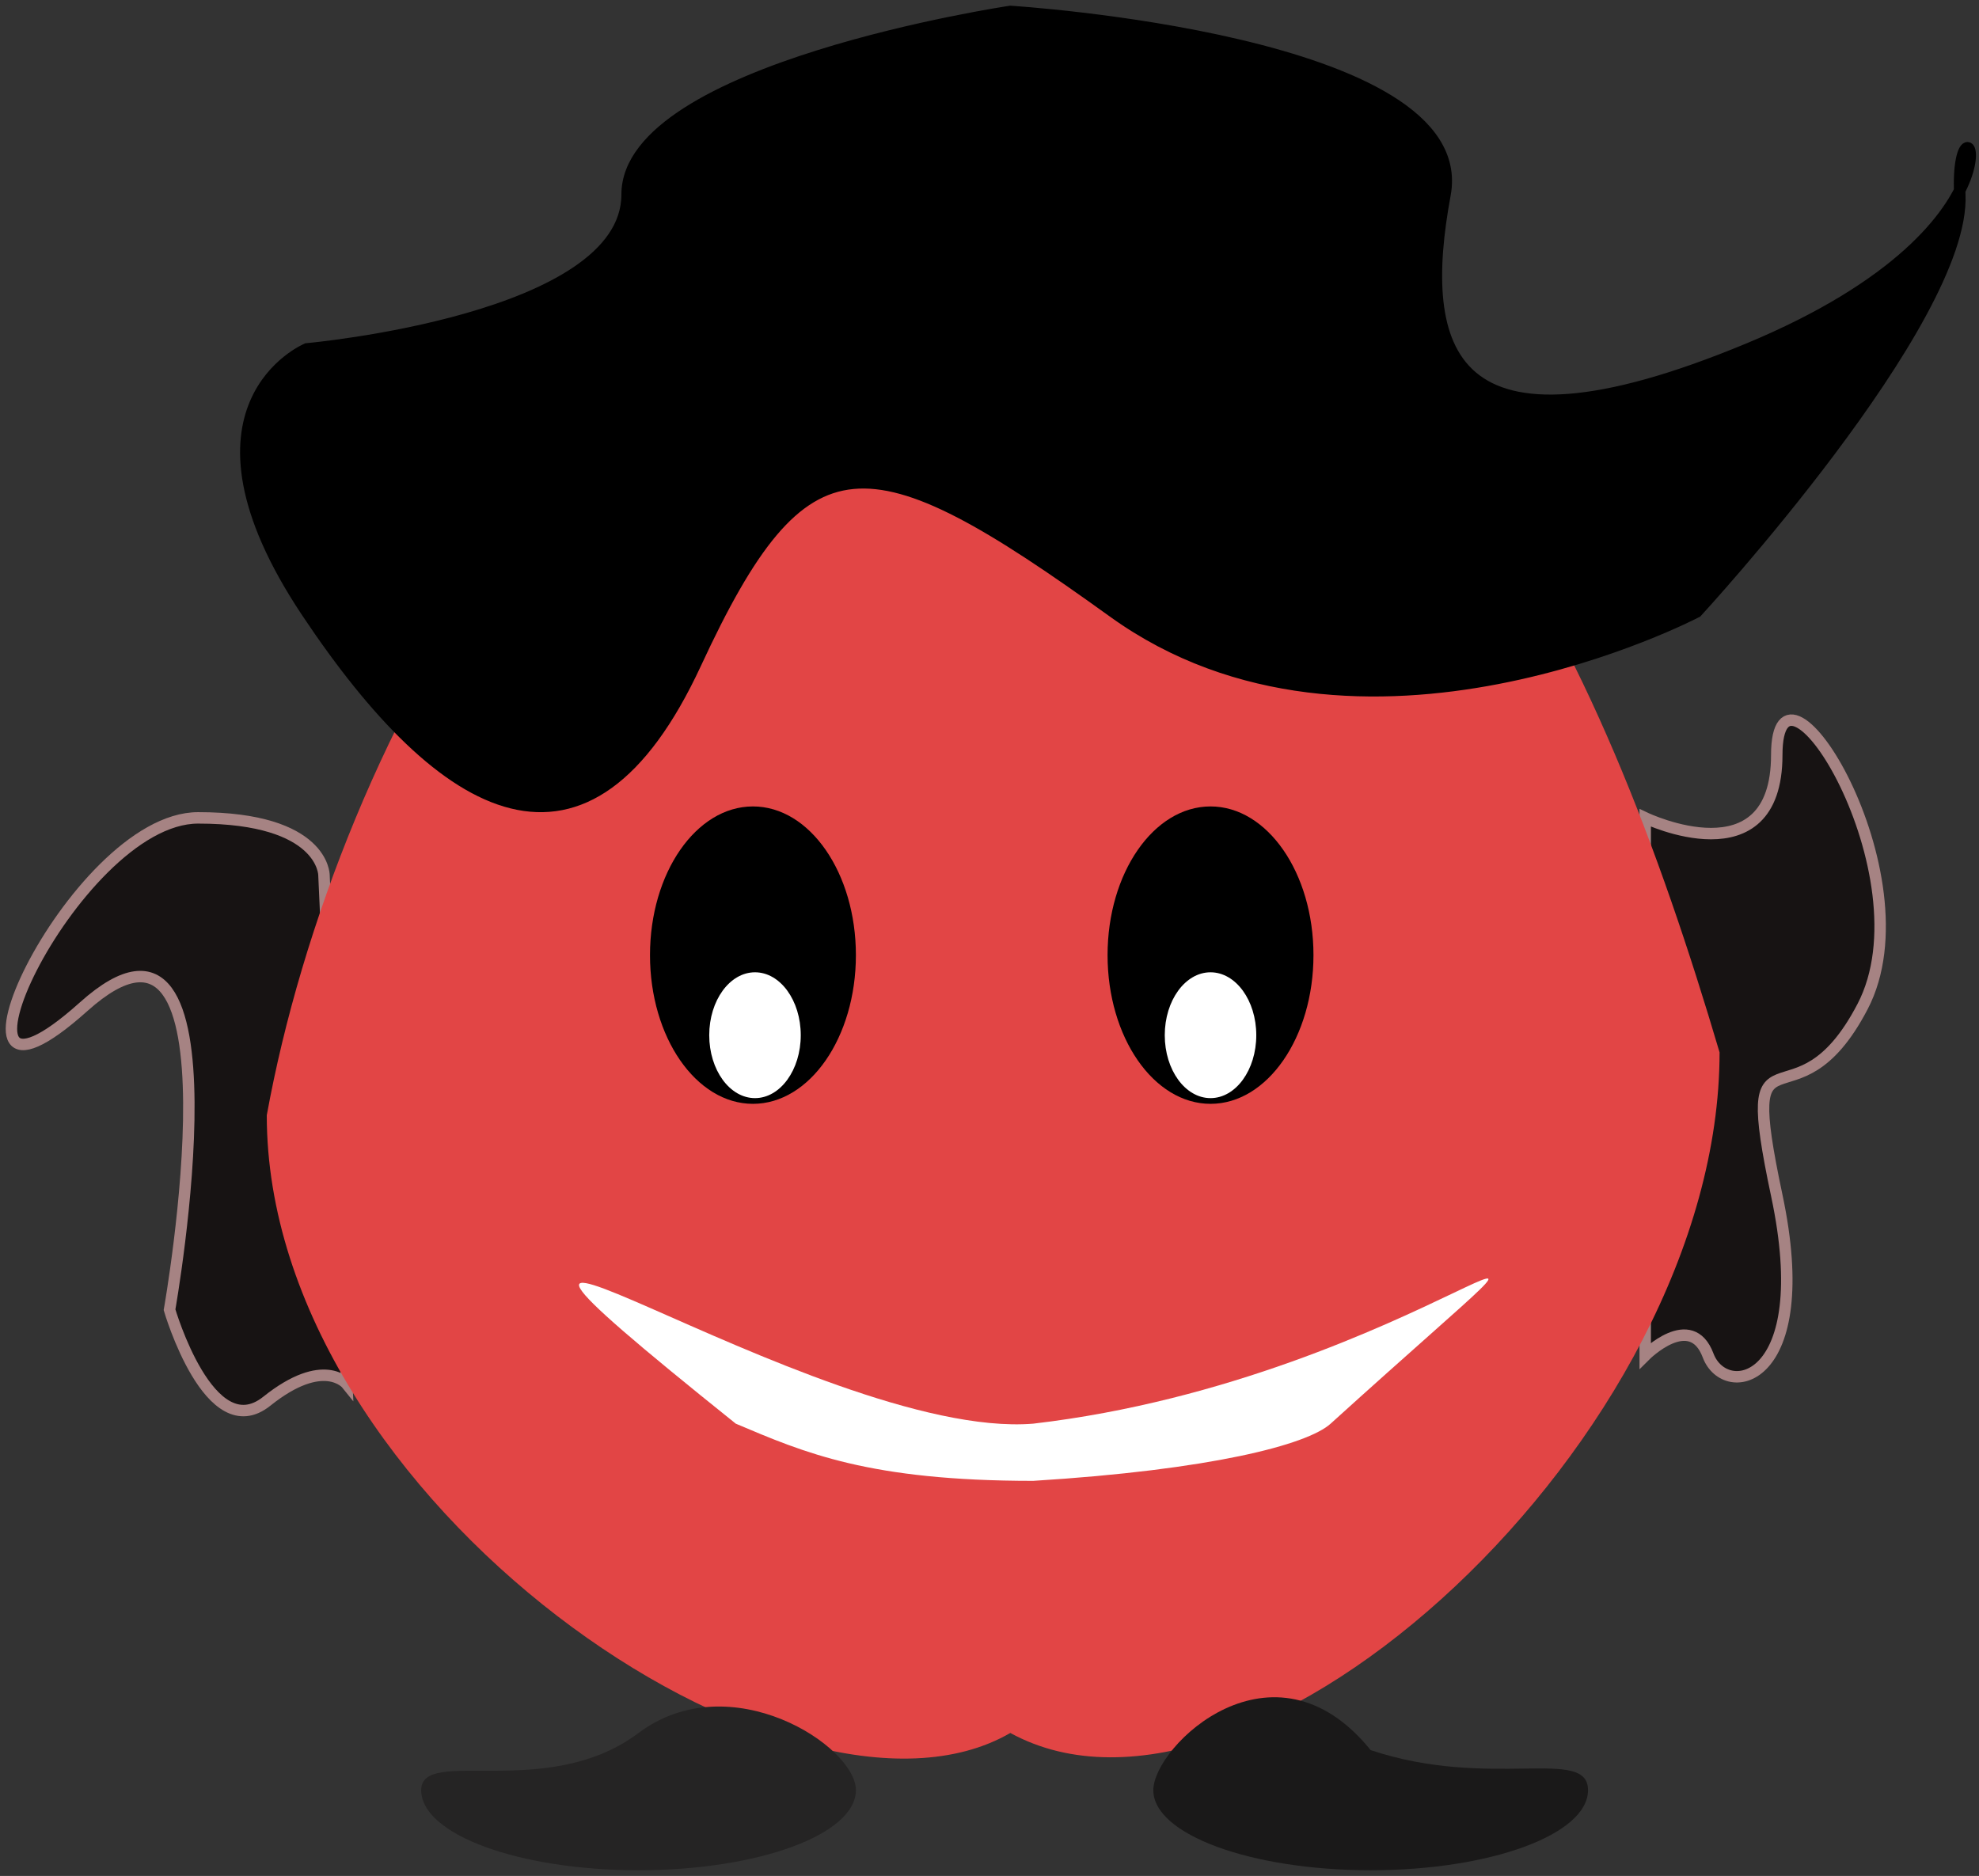 <svg width="173" height="164" viewBox="0 0 173 164" fill="none" xmlns="http://www.w3.org/2000/svg">
<rect x="0" y="0" width="173" height="164" fill="#333333" stroke="none"/>
<g id="redcharsmile">
<g id="Vector 2">
<path d="M155.321 66C155.321 77 143.821 71.5 143.821 71.5V118.5C143.821 118.5 147.821 114.5 149.321 118.5C150.821 122.5 158.821 121 155.321 104.5C151.821 88 156.821 99.5 162.821 88C168.821 76.5 155.321 55 155.321 66Z" fill="#171313"/>
<path d="M17.321 71.5C28.321 71.5 28.321 76.5 28.321 76.5L30.321 121C30.321 121 28.321 118.5 23.321 122.5C18.321 126.5 14.821 114.5 14.821 114.5C14.821 114.5 21.821 75 7.321 88C-7.179 101 6.321 71.5 17.321 71.5Z" fill="#171313"/>
<path d="M155.321 66C155.321 77 143.821 71.5 143.821 71.5V118.5C143.821 118.5 147.821 114.5 149.321 118.5C150.821 122.5 158.821 121 155.321 104.5C151.821 88 156.821 99.5 162.821 88C168.821 76.5 155.321 55 155.321 66Z" stroke="#A68383"/>
<path d="M17.321 71.5C28.321 71.5 28.321 76.5 28.321 76.5L30.321 121C30.321 121 28.321 118.5 23.321 122.5C18.321 126.5 14.821 114.5 14.821 114.5C14.821 114.5 21.821 75 7.321 88C-7.179 101 6.321 71.5 17.321 71.5Z" stroke="#A68383"/>
</g>
<path id="Ellipse 1" d="M150.321 92C150.321 125.689 109.321 163 88.321 151.5C69.321 162.5 23.321 131.189 23.321 97.5C29.321 64.5 53.251 20.5 88.321 20.5C123.391 20.5 139.821 56.5 150.321 92Z" fill="#E24545"/>
<g id="Vector 1">
<path d="M26.821 30.5C26.821 30.5 54.821 28 54.821 17C54.821 6 88.321 1 88.321 1C88.321 1 128.821 3.5 126.321 17C123.821 30.5 126.321 41.5 152.821 30.5C164.669 25.582 169.52 20.165 171.309 16.66C171.138 10.972 173.478 12.409 171.309 16.66C171.312 16.771 171.316 16.884 171.321 17C171.821 28 148.321 53.5 148.321 53.5C148.321 53.5 118.821 69 97.321 53.5C75.821 38 70.321 37.5 60.821 58C51.321 78.5 38.821 71.5 26.821 53.5C14.821 35.5 26.821 30.5 26.821 30.5Z" fill="black"/>
<path d="M26.821 30.5C26.821 30.5 54.821 28 54.821 17C54.821 6 88.321 1 88.321 1C88.321 1 128.821 3.5 126.321 17C123.821 30.5 126.321 41.5 152.821 30.5C179.321 19.5 170.821 6 171.321 17C171.821 28 148.321 53.5 148.321 53.5C148.321 53.5 118.821 69 97.321 53.5C75.821 38 70.321 37.5 60.821 58C51.321 78.5 38.821 71.5 26.821 53.5C14.821 35.5 26.821 30.5 26.821 30.5Z" stroke="black"/>
</g>
<ellipse id="Ellipse 2" cx="65.821" cy="83.5" rx="9" ry="13" fill="black"/>
<ellipse id="Ellipse 3" cx="105.821" cy="83.5" rx="9" ry="13" fill="black"/>
<ellipse id="Ellipse 4" cx="66" cy="90.5" rx="4" ry="5.5" fill="white"/>
<path id="Ellipse 5" d="M109.821 90.5C109.821 93.538 108.031 96 105.821 96C103.612 96 101.821 93.538 101.821 90.5C101.821 87.462 103.612 85 105.821 85C108.031 85 109.821 87.462 109.821 90.5Z" fill="white"/>
<path id="Ellipse 6" d="M74.821 156.5C74.821 160.366 66.315 163.5 55.821 163.5C45.328 163.5 36.821 160.366 36.821 156.5C36.821 152.634 47.821 157.5 55.821 151.5C63.821 145.5 74.821 152.634 74.821 156.5Z" fill="#252424"/>
<path id="Ellipse 7" d="M138.821 156.5C138.821 160.366 130.315 163.5 119.821 163.5C109.328 163.5 100.821 160.366 100.821 156.5C100.821 152.634 111.321 142.5 119.821 153C130.321 156.5 138.821 152.634 138.821 156.5Z" fill="#1A1919"/>
<path id="Ellipse 8" d="M116.321 124.46C114.275 126.314 105.821 128.5 90.321 129.46C75.962 129.46 70.321 127 64.321 124.46C28.821 96 71.321 126 90.321 124.46C124.321 120.5 145.529 98 116.321 124.46Z" fill="white"/>
</g>
</svg>
